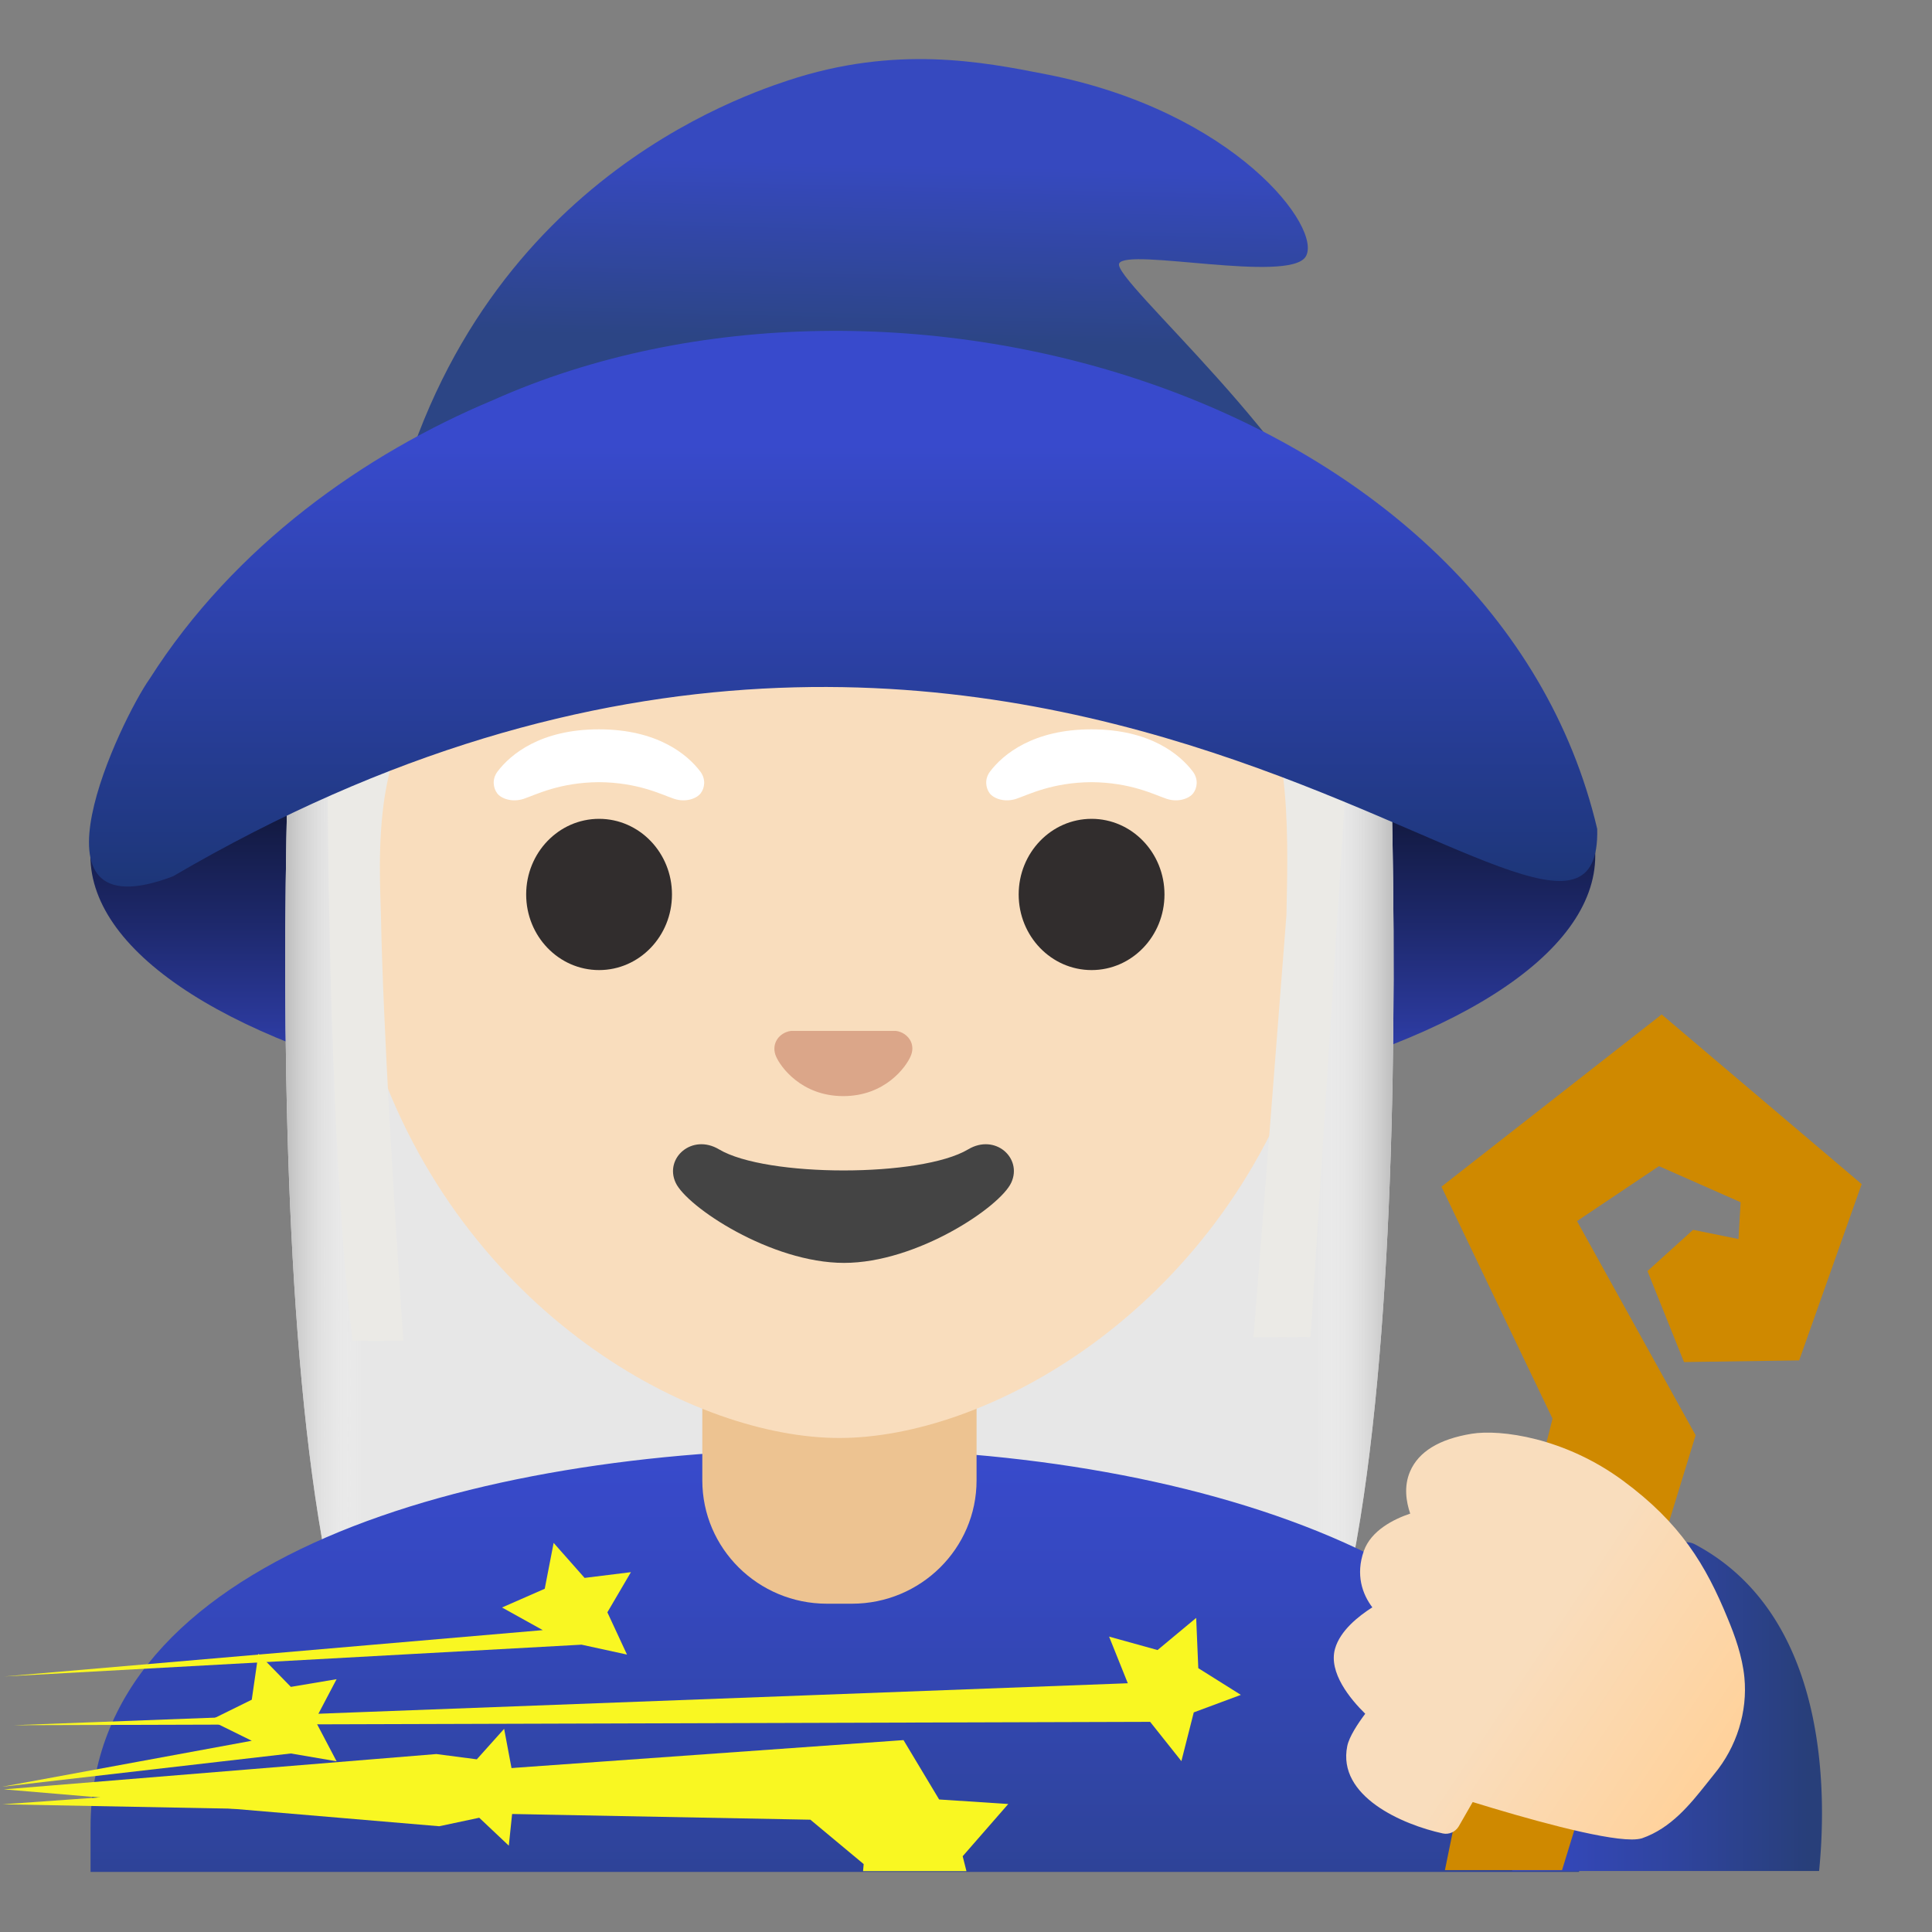 <svg xmlns="http://www.w3.org/2000/svg" xmlns:xlink="http://www.w3.org/1999/xlink" aria-hidden="true" role="img" class="iconify iconify--noto" width="1em" height="1em" preserveAspectRatio="xMidYMid meet" viewBox="0 0 128 128"><rect x="0" y="0" width="128" height="128" fill="#808080" stroke="none"/><linearGradient id="IconifyId17f59fb531fec6e6718967" x1="55.843" x2="55.843" y1="90.825" y2="56.126" gradientTransform="matrix(1 0 0 -1 0 130)" gradientUnits="userSpaceOnUse"><stop offset="0" stop-color="#05080F"></stop><stop offset=".113" stop-color="#070A15"></stop><stop offset=".264" stop-color="#0B1026"></stop><stop offset=".437" stop-color="#131A42"></stop><stop offset=".627" stop-color="#1D286A"></stop><stop offset=".828" stop-color="#2B399B"></stop><stop offset="1" stop-color="#384ACC"></stop></linearGradient><ellipse cx="55.84" cy="56.69" fill="url(#IconifyId17f59fb531fec6e6718967)" rx="49.85" ry="18.32"></ellipse><path fill="#E7E7E7" d="M55.58 30.4s-22.96 1.09-35.75 4.97c-.47 3.17-3.83 66.52 6 80.17c3.9 5.41 13.19 5.71 13.19 5.71l16.56-.03V30.4zm.07 0s22.96 1.09 35.75 4.97c.47 3.17 3.83 66.52-6 80.17c-3.9 5.41-13.19 5.71-13.19 5.71l-16.56-.03V30.4z"></path><linearGradient id="IconifyId17f59fb531fec6e6718968" x1="18.902" x2="55.583" y1="54.17" y2="54.17" gradientTransform="matrix(1 0 0 -1 0 130)" gradientUnits="userSpaceOnUse"><stop offset="0" stop-color="#BDBDBD"></stop><stop offset=".139" stop-color="#FFF" stop-opacity="0"></stop></linearGradient><path fill="url(#IconifyId17f59fb531fec6e6718968)" d="M55.58 30.4s-22.96 1.09-35.75 4.97c-.47 3.17-3.83 66.52 6 80.17c3.9 5.41 13.19 5.71 13.19 5.71l16.56-.03V30.4z"></path><linearGradient id="IconifyId17f59fb531fec6e6718969" x1="55.652" x2="92.333" y1="54.17" y2="54.17" gradientTransform="matrix(1 0 0 -1 0 130)" gradientUnits="userSpaceOnUse"><stop offset=".861" stop-color="#FFF" stop-opacity="0"></stop><stop offset="1" stop-color="#BDBDBD"></stop></linearGradient><path fill="url(#IconifyId17f59fb531fec6e6718969)" d="M55.65 30.4s22.96 1.09 35.75 4.97c.47 3.17 3.83 66.52-6 80.17c-3.9 5.41-13.19 5.71-13.19 5.71l-16.56-.03V30.4z"></path><linearGradient id="IconifyId17f59fb531fec6e6718970" x1="55.306" x2="55.306" y1="34.013" y2="-7.804" gradientTransform="matrix(1 0 0 -1 0 130)" gradientUnits="userSpaceOnUse"><stop offset="0" stop-color="#384ACC"></stop><stop offset=".216" stop-color="#3548BF"></stop><stop offset=".615" stop-color="#2F449D"></stop><stop offset=".961" stop-color="#283F7A"></stop></linearGradient><path fill="url(#IconifyId17f59fb531fec6e6718970)" d="M104.62 124.03v-2.98c0-16.79-24.99-25.09-49.31-25.06C31.14 96.02 6 103.27 6 121.04v2.98h98.62z"></path><linearGradient id="IconifyId17f59fb531fec6e6718971" x1="96.259" x2="120.704" y1="16.927" y2="16.927" gradientTransform="matrix(1 0 0 -1 0 130)" gradientUnits="userSpaceOnUse"><stop offset="0" stop-color="#384ACC"></stop><stop offset=".216" stop-color="#3548BF"></stop><stop offset=".615" stop-color="#2F449D"></stop><stop offset=".961" stop-color="#283F7A"></stop></linearGradient><path fill="url(#IconifyId17f59fb531fec6e6718971)" d="M112.3 102.32a1.24 1.24 0 0 0-1.65.46c-1.88 3.15-5.56 5.48-9.12 7.74c-1.64 1.04-3.32 2.11-4.78 3.23c-.45.35-.61.96-.38 1.48l3.83 8.73h20.32c.51-5.12.64-16.93-8.22-21.64z"></path><path fill="#F9F722" d="m36.68 102.22l2.05 2.32l3.07-.38l-1.56 2.66l1.3 2.8l-3.01-.656L.27 111.07L35.96 108l-2.7-1.5l2.83-1.24zm-3.28 12.32l.5 2.66l2.47 1.1l-2.38 1.29l-.28 2.69l-1.96-1.85l-2.65.563L.26 118.55l28.65-2.34l2.68.35z"></path><path fill="#F9F722" d="M57.18 123.97h6.85l-.25-.99l3.02-3.46l-4.58-.3l-2.36-3.934L.17 119.54l53.52 1.02l3.53 2.94zm-40.06-14.41l2.15 2.2l3.03-.51l-1.43 2.72l1.43 2.72l-3.03-.518L.12 118.38l16.56-3.05l-2.76-1.36l2.76-1.36z"></path><path fill="#F9F722" d="m79.25 107.19l.14 3.33l2.82 1.77l-3.12 1.16l-.82 3.23l-2.07-2.603l-75.32.223l73.84-2.78l-1.24-3.09l3.21.89z"></path><path fill="#EDC391" d="M55.61 88.1h-9.08v9.98c0 4.51 3.7 8.17 8.26 8.17h1.65c4.56 0 8.26-3.66 8.26-8.17V88.1h-9.09z"></path><path fill="#F9DDBD" d="M55.61 15.04c-17.2 0-33.13 12.79-33.13 39.91c0 21.78 13.49 34.67 25.23 38.83c2.8.99 5.5 1.49 7.9 1.49c2.38 0 5.07-.49 7.85-1.47c11.76-4.14 25.28-17.03 25.28-38.84c0-27.13-15.93-39.92-33.13-39.92z"></path><radialGradient id="IconifyId17f59fb531fec6e6718972" cx="55.789" cy="126.322" r="33.93" gradientTransform="matrix(1 0 0 -.964 0 125.452)" gradientUnits="userSpaceOnUse"><stop offset="0" stop-color="#FFF"></stop><stop offset=".413" stop-color="#FAF9F8"></stop><stop offset=".995" stop-color="#EBEAE6"></stop><stop offset=".995" stop-color="#EBEAE6"></stop></radialGradient><path fill="url(#IconifyId17f59fb531fec6e6718972)" d="m89.88 40.78l-3.05 47.8l-3.78.02l2.18-27.98c.06-3.83.49-12.84-2.55-15.03c-3.69-2.66-13.98-9.67-17.27-16.86c0 0-12.65 11.86-35.01 16.89c-6.09 1.37-5.21 12.18-5.16 15.09c.14 7.28.89 19.33 1.48 28.12l-3.36.01c-1.83-14.29-2.02-49.78-1.19-53.67c2.04-.85 17.97-8.69 26.3-9.72c12.21-1.51 33.56 10.57 41.41 15.33z"></path><path fill="#444" d="M64.14 76.15c-3.12 1.86-13.37 1.86-16.5 0c-1.79-1.07-3.63.57-2.88 2.2c.73 1.6 6.32 5.32 11.16 5.32S66.27 79.95 67 78.35c.75-1.63-1.07-3.27-2.86-2.2z"></path><path fill="#DBA689" d="M59.67 68.38c-.1-.04-.21-.07-.32-.08h-6.94c-.11.01-.21.04-.32.08c-.63.25-.97.91-.68 1.6s1.68 2.64 4.46 2.64s4.17-1.95 4.46-2.64c.31-.69-.03-1.34-.66-1.6z"></path><g fill="#312D2D"><ellipse cx="39.69" cy="59.26" rx="4.83" ry="5.01"></ellipse><ellipse cx="72.32" cy="59.26" rx="4.83" ry="5.01"></ellipse></g><path fill="#FFF" d="M46.4 51.12c-.86-1.14-2.85-2.8-6.72-2.8s-5.86 1.66-6.72 2.8c-.38.51-.28 1.09-.02 1.44c.24.33.97.63 1.77.36s2.36-1.08 4.97-1.1c2.61.02 4.17.83 4.97 1.1c.8.27 1.52-.03 1.77-.36c.27-.35.36-.93-.02-1.44zm32.63 0c-.86-1.14-2.85-2.8-6.72-2.8c-3.86 0-5.86 1.66-6.72 2.8c-.38.51-.28 1.09-.02 1.44c.25.33.97.63 1.77.36s2.36-1.08 4.97-1.1c2.61.02 4.17.83 4.97 1.1c.8.27 1.52-.03 1.77-.36c.27-.35.36-.93-.02-1.44z"></path><linearGradient id="IconifyId17f59fb531fec6e6718973" x1="58.139" x2="57.718" y1="125.987" y2="107.47" gradientTransform="matrix(1 0 0 -1 0 130)" gradientUnits="userSpaceOnUse"><stop offset=".37" stop-color="#3649BF"></stop><stop offset="1" stop-color="#2C4585"></stop></linearGradient><path fill="url(#IconifyId17f59fb531fec6e6718973)" d="M74.15 17.45c.54-1.04 11.23 1.32 12.35-.44c1.17-1.85-4.65-9.64-17.2-12.09c-4.22-.83-9.96-1.95-17.09.41c-4.2 1.39-22.87 8.1-27 32.75c-.01.06 64.32.24 64.32.24c-2.58-8.57-15.92-19.83-15.38-20.87z"></path><linearGradient id="IconifyId17f59fb531fec6e6718974" x1="55.861" x2="55.861" y1="108.087" y2="71.271" gradientTransform="matrix(1 0 0 -1 0 130)" gradientUnits="userSpaceOnUse"><stop offset=".207" stop-color="#384ACC"></stop><stop offset="1" stop-color="#1D3678"></stop></linearGradient><path fill="url(#IconifyId17f59fb531fec6e6718974)" d="M105.82 54.92c-6.7-28.45-46.53-40.31-73.16-28.41c-8.47 3.54-17.15 9.65-22.75 18.47C8.07 47.57 1.07 62 11.46 58.06c57.49-33.63 94.72 12.8 94.36-3.14z"></path><path fill="#CF8900" d="m112.17 81.48l-3.02 2.73l2.42 6.03l7.63-.11l4.14-11.68l-13.25-11.24L95.5 78.62l7.36 15.37c-.55 2.18-3.66 14.45-4.49 17.74c-.73 2.89-1.71 7.54-2.64 12.17h7.76l8.85-28.81l-7.86-14.19l5.43-3.64l5.41 2.39l-.14 2.44l-3.01-.61z"></path><linearGradient id="IconifyId17f59fb531fec6e6718975" x1="89.202" x2="112.783" y1="27.949" y2="12.182" gradientTransform="matrix(1 0 0 -1 0 130)" gradientUnits="userSpaceOnUse"><stop offset=".5" stop-color="#F9DDBD"></stop><stop offset="1" stop-color="#FFD29C"></stop></linearGradient><path fill="url(#IconifyId17f59fb531fec6e6718975)" d="M115.57 111.13c-.14-1.41-.63-2.76-1.1-3.89c-1.46-3.57-3.14-6.34-6.94-9.14c-3.86-2.85-8.11-3.42-10.03-3.11c-2.15.35-3.52 1.19-4.08 2.5c-.43 1-.25 2.03.01 2.79c-1.1.37-2.59 1.12-3.07 2.47c-.56 1.58-.1 2.87.56 3.74c-.94.6-2.13 1.55-2.47 2.74c-.45 1.58 1.02 3.35 2 4.31c-.48.64-1.06 1.51-1.19 2.14c-.68 3.33 3.66 5.21 6.33 5.79c.41.09.83-.1 1.05-.46l.93-1.62c3.43 1.06 8.45 2.48 10.54 2.48c.28 0 .51-.03.68-.08c1.92-.67 3.17-2.23 4.27-3.61c.17-.21.34-.43.51-.64c1.5-1.81 2.22-4.15 2-6.41z"></path></svg>